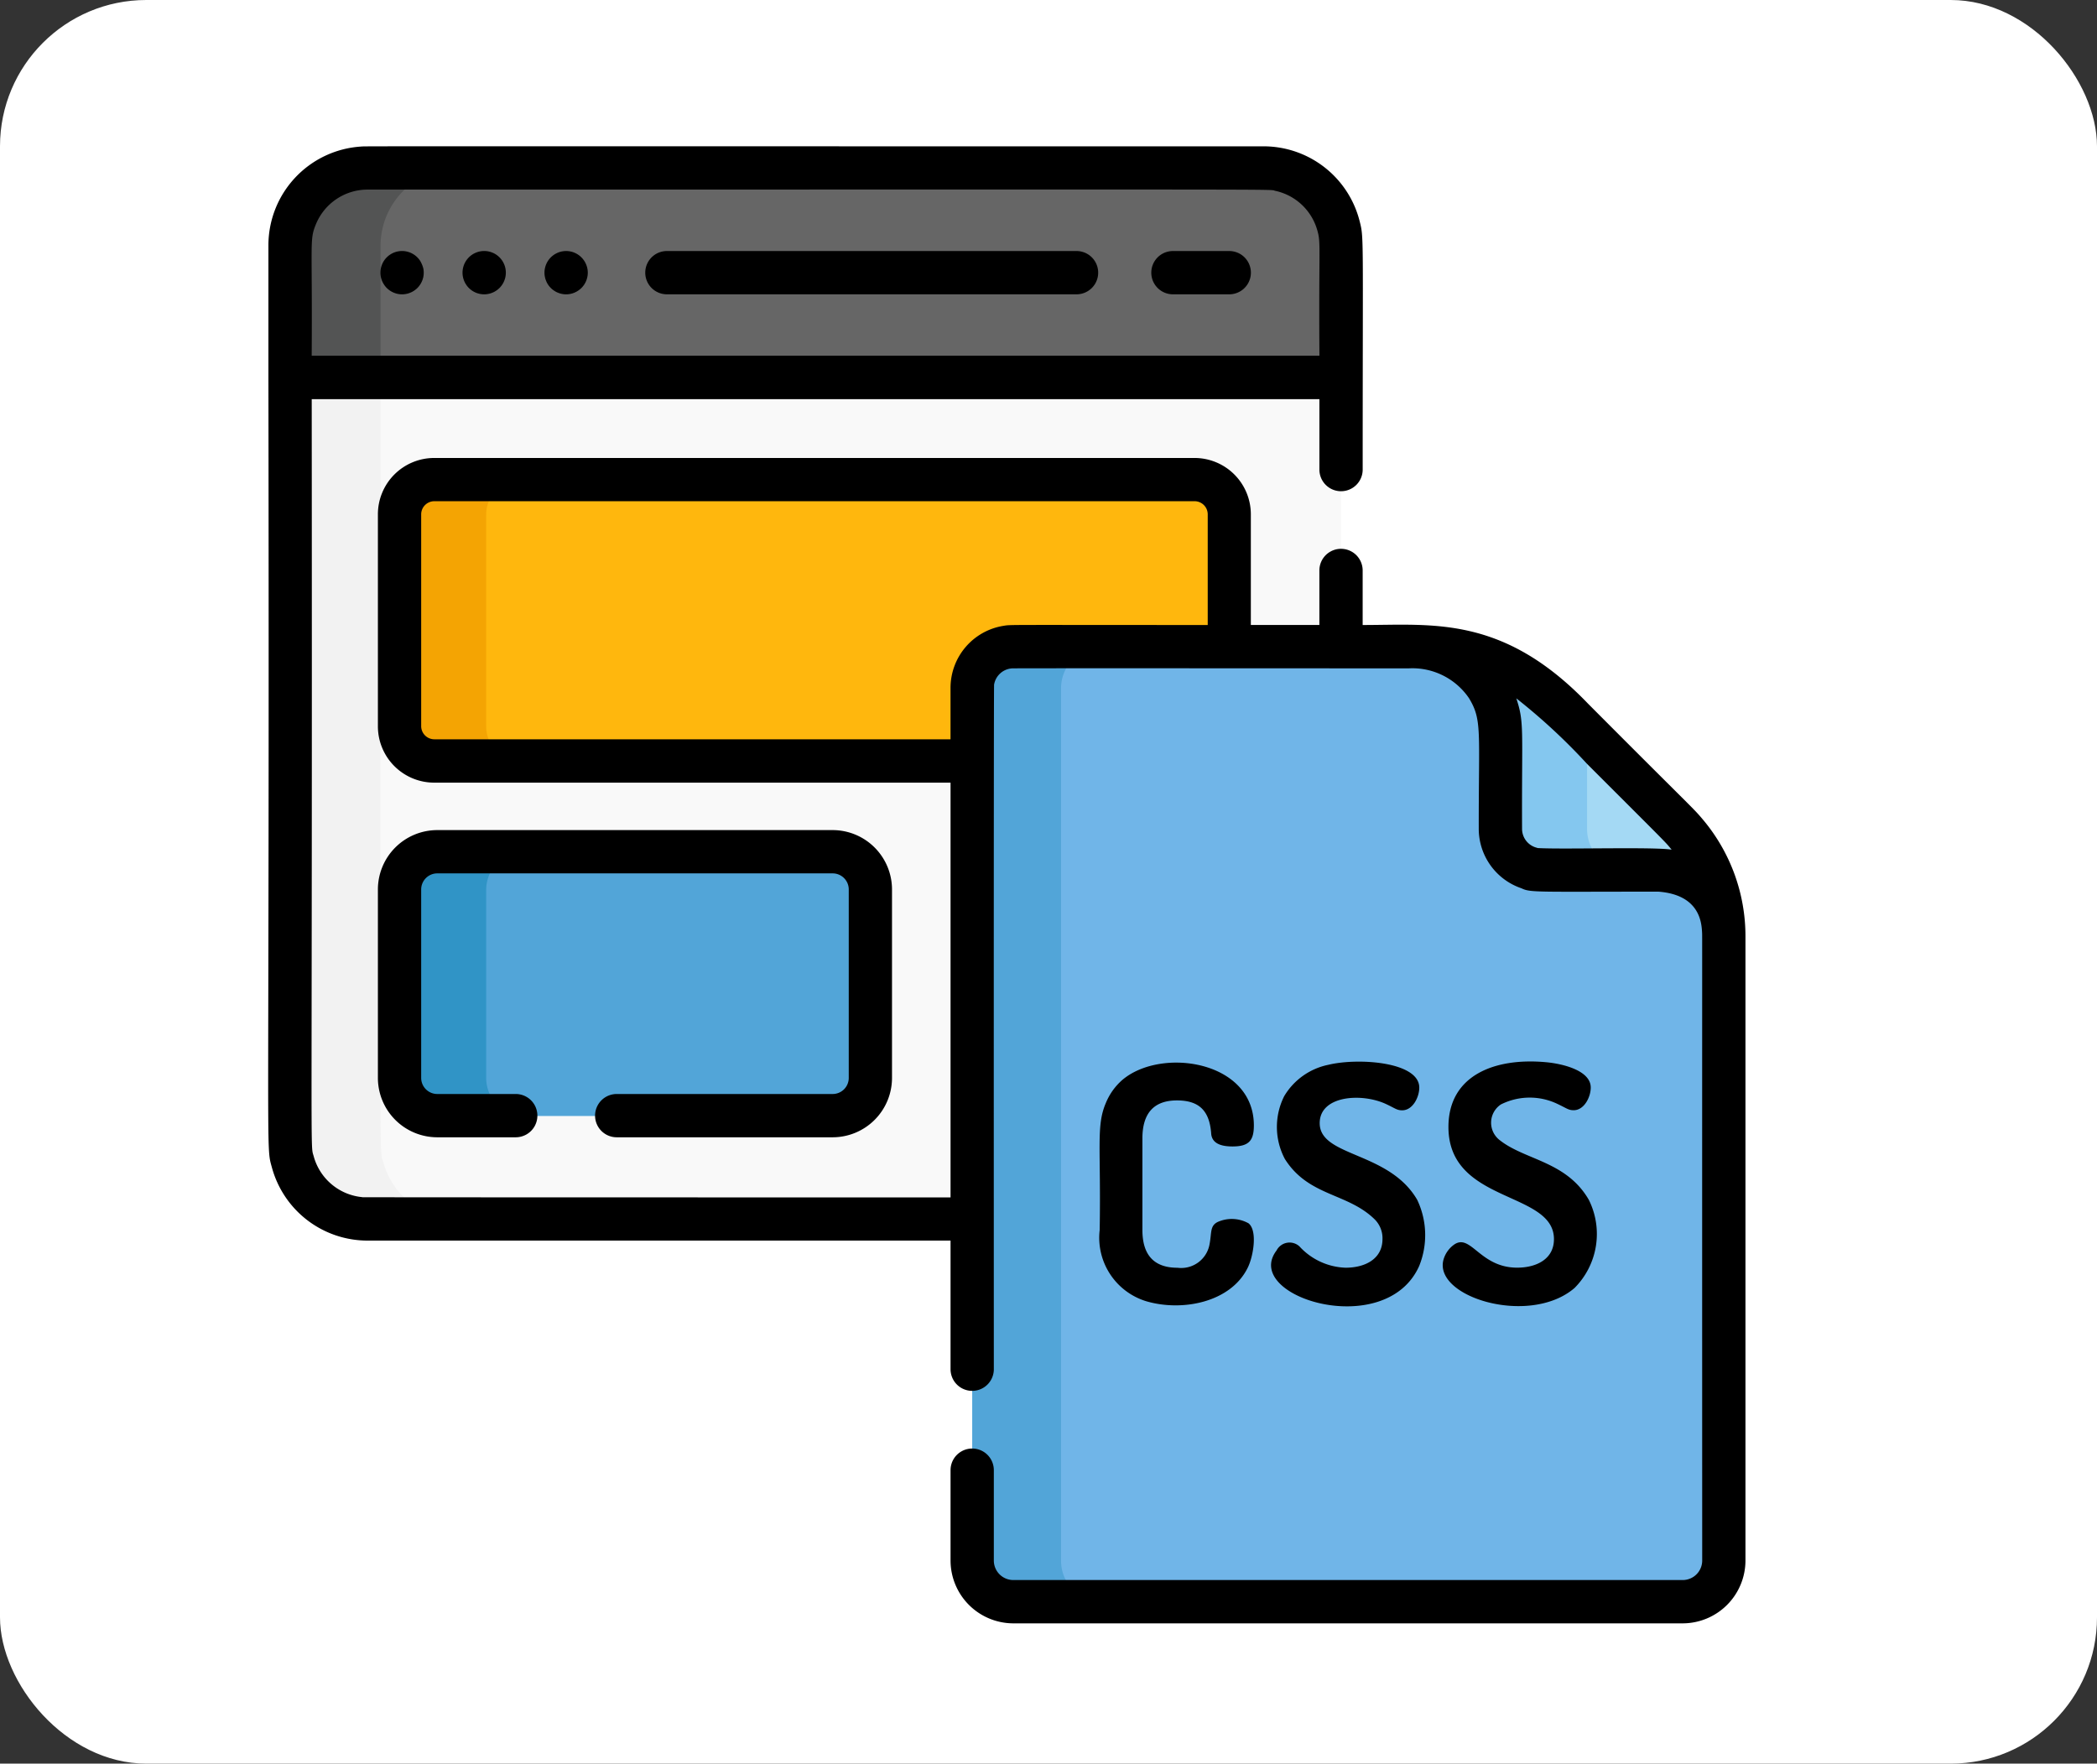 <svg xmlns="http://www.w3.org/2000/svg" width="86" height="72.328" viewBox="0 0 86 72.328">
  <rect x="0" y="0" width="86" height="72.328" fill="#333333" stroke="none"/>
  <g id="Grupo_1104238" data-name="Grupo 1104238" transform="translate(-443 -522)">
    <rect id="Rectángulo_391514" data-name="Rectángulo 391514" width="86" height="72.328" rx="6" transform="translate(443 522)" fill="#fff"/>
    <g id="lenguaje-de-programacion" transform="translate(453.998 527.96)">
      <path id="Trazado_840926" data-name="Trazado 840926" d="M48.649,7.68h0c-.919-.363-.357-.222-25.278-.222H15.55c-5.71,0-4.927-.046-5.758.143a3.174,3.174,0,0,0-2.233,3.035c0,39.236-.054,36.974.112,37.584a3.178,3.178,0,0,0,3.065,2.341c39.529,0,36.989.031,37.49-.088a3.178,3.178,0,0,0,2.434-3.089V10.636A3.165,3.165,0,0,0,48.649,7.68Z" transform="translate(-6.657 -6.517)" fill="#f9f9f9"/>
      <path id="Trazado_840927" data-name="Trazado 840927" d="M11.379,48.331c-.166-.61-.112,1.888-.112-32.151V10.747a3.175,3.175,0,0,1,2.012-2.956h0a3.174,3.174,0,0,1,1.165-.222c-3.7,0-4.068-.1-4.872.222h0A3.175,3.175,0,0,0,7.56,10.747c0,39.236-.054,36.974.112,37.584a3.169,3.169,0,0,0,2.848,2.333c.234.016.023,0,3.924.008A3.177,3.177,0,0,1,11.379,48.331Z" transform="translate(-6.658 -6.628)" fill="#f2f2f2"/>
      <path id="Trazado_840928" data-name="Trazado 840928" d="M78.171,115.678H46.983a1.424,1.424,0,0,0-1.42,1.42v8.7a1.424,1.424,0,0,0,1.42,1.42H78.171a1.424,1.424,0,0,0,1.42-1.42v-8.7A1.424,1.424,0,0,0,78.171,115.678Z" transform="translate(-40.172 -101.955)" fill="#ffb70d"/>
      <path id="Trazado_840929" data-name="Trazado 840929" d="M49.113,125.794v-8.7a1.424,1.424,0,0,1,1.42-1.42h-3.55a1.424,1.424,0,0,0-1.42,1.42v8.7a1.424,1.424,0,0,0,1.42,1.42h3.55A1.424,1.424,0,0,1,49.113,125.794Z" transform="translate(-40.172 -101.956)" fill="#f4a403"/>
      <path id="Trazado_840930" data-name="Trazado 840930" d="M50.723,10.838A3.178,3.178,0,0,0,47.545,7.66H10.8a3.178,3.178,0,0,0-3.178,3.178v5.412h43.1Z" transform="translate(-6.719 -6.718)" fill="#666"/>
      <path id="Trazado_840931" data-name="Trazado 840931" d="M13.342,7.862h0a3.174,3.174,0,0,1,1.165-.222c-1.859.016-3.395-.034-4.191.037h0a3.074,3.074,0,0,0-.681.185h0a3.18,3.18,0,0,0-2.012,2.956V16.23H11.33V10.818A3.175,3.175,0,0,1,13.342,7.862Z" transform="translate(-6.721 -6.699)" fill="#535454"/>
      <path id="Trazado_840932" data-name="Trazado 840932" d="M268.01,176.042a8.149,8.149,0,0,0-5.752-2.55c-2.084,0-18.115-.044-16.973.059a1.687,1.687,0,0,0-1.252,1.629v35.792a1.688,1.688,0,0,0,1.688,1.688H273.17a1.688,1.688,0,0,0,1.688-1.688V185.388a6.452,6.452,0,0,0-2.052-4.551Z" transform="translate(-215.157 -152.919)" fill="#70b5e8"/>
      <path id="Trazado_840933" data-name="Trazado 840933" d="M247.674,211.022V175.23a1.692,1.692,0,0,1,1.688-1.688c-4.068,0-3.738-.022-4.077.059a1.687,1.687,0,0,0-1.252,1.629v35.792a1.688,1.688,0,0,0,1.688,1.688h3.641A1.688,1.688,0,0,1,247.674,211.022Z" transform="translate(-215.157 -152.969)" fill="#52a5d8"/>
      <g id="Grupo_1104227" data-name="Grupo 1104227" transform="translate(46.551 20.572)">
        <path id="Trazado_840934" data-name="Trazado 840934" d="M403.9,182.722a45.162,45.162,0,0,1-5.254-.059h0a1.687,1.687,0,0,1-1.252-1.629v-4c0-.216-.083-3.469-3.99-3.469a8.634,8.634,0,0,1,4.676,1.1c1.635.936,2.351,2.062,3.471,3.057h0l3.07,3.07a6.613,6.613,0,0,1,1.927,4.438A2.565,2.565,0,0,0,403.9,182.722Z" transform="translate(-393.4 -173.561)" fill="#a4d9f4"/>
        <path id="Trazado_840935" data-name="Trazado 840935" d="M504.478,272.14c0,.075.007.152.007.231C504.485,272.294,504.481,272.217,504.478,272.14Z" transform="translate(-491.334 -260.475)" fill="#a4d9f4"/>
      </g>
      <g id="Grupo_1104228" data-name="Grupo 1104228" transform="translate(46.55 20.572)">
        <path id="Trazado_840936" data-name="Trazado 840936" d="M403.447,182.662h0a1.687,1.687,0,0,1-1.252-1.629v-3.9a12.33,12.33,0,0,0-2.863-2.474,8.352,8.352,0,0,0-4.507-1.1c3.738.094,3.82,3.251,3.821,3.465v4a1.687,1.687,0,0,0,1.252,1.629h0a33.952,33.952,0,0,0,4.483.059C403.673,182.716,403.439,182.7,403.447,182.662Z" transform="translate(-394.655 -173.56)" fill="#84c7ef"/>
        <path id="Trazado_840937" data-name="Trazado 840937" d="M393.568,173.566c-.056,0-.111,0-.169,0A1.013,1.013,0,0,0,393.568,173.566Z" transform="translate(-393.399 -173.562)" fill="#84c7ef"/>
      </g>
      <path id="Trazado_840938" data-name="Trazado 840938" d="M63.326,255.479H47.109a1.551,1.551,0,0,1-1.546-1.546V246.2a1.551,1.551,0,0,1,1.546-1.546H63.326a1.551,1.551,0,0,1,1.546,1.546v7.73A1.551,1.551,0,0,1,63.326,255.479Z" transform="translate(-40.172 -215.672)" fill="#52a5d8"/>
      <path id="Trazado_840939" data-name="Trazado 840939" d="M49.113,253.934V246.2a1.551,1.551,0,0,1,1.546-1.546h-3.55a1.551,1.551,0,0,0-1.546,1.546v7.73a1.551,1.551,0,0,0,1.546,1.546h3.55A1.551,1.551,0,0,1,49.113,253.934Z" transform="translate(-40.172 -215.673)" fill="#3094c6"/>
      <path id="Trazado_840940" data-name="Trazado 840940" d="M40.538,36.742a.886.886,0,0,0-1.608.318.877.877,0,0,0,.051.514.9.9,0,0,0,.082.153.882.882,0,0,0,.11.135.893.893,0,0,0,.628.26.848.848,0,0,0,.173-.018.812.812,0,0,0,.166-.051.765.765,0,0,0,.154-.082.857.857,0,0,0,.135-.11.806.806,0,0,0,.11-.135.9.9,0,0,0,.133-.318.92.92,0,0,0,0-.348A1.189,1.189,0,0,0,40.538,36.742Z" transform="translate(-34.309 -32.011)"/>
      <path id="Trazado_840941" data-name="Trazado 840941" d="M67.37,37.07a.862.862,0,0,0,0,.348.922.922,0,0,0,.051.166.833.833,0,0,0,.082.153.811.811,0,0,0,.11.135.891.891,0,0,0,.627.26.87.87,0,0,0,.174-.018.814.814,0,0,0,.166-.051.8.8,0,0,0,.154-.082.861.861,0,0,0,.245-.245.894.894,0,0,0,.082-.153.935.935,0,0,0,.051-.166.961.961,0,0,0,.017-.174A.888.888,0,0,0,67.37,37.07Z" transform="translate(-59.382 -32.021)"/>
      <path id="Trazado_840942" data-name="Trazado 840942" d="M97.5,36.894a.9.9,0,0,0-.082-.153.876.876,0,0,0-.111-.135.818.818,0,0,0-.135-.111.9.9,0,0,0-.153-.082.888.888,0,0,0-1.209.646.862.862,0,0,0,0,.348.836.836,0,0,0,.051.166.822.822,0,0,0,.08.153.889.889,0,0,0,.111.135.8.8,0,0,0,.135.11.784.784,0,0,0,.153.082.849.849,0,0,0,.167.051.839.839,0,0,0,.173.018.868.868,0,0,0,.174-.018.81.81,0,0,0,.166-.051.9.9,0,0,0,.288-.192.87.87,0,0,0,.111-.135.9.9,0,0,0,.082-.153.922.922,0,0,0,.05-.166.866.866,0,0,0,.018-.174.877.877,0,0,0-.018-.174A.92.92,0,0,0,97.5,36.894Z" transform="translate(-84.461 -32.011)"/>
      <path id="Trazado_840943" data-name="Trazado 840943" d="M148.422,36.342h-16.8a.887.887,0,0,0,0,1.775h16.8a.887.887,0,1,0,0-1.775Z" transform="translate(-115.27 -32.007)"/>
      <path id="Trazado_840944" data-name="Trazado 840944" d="M309.275,36.342h-2.31a.887.887,0,0,0,0,1.775h2.31a.887.887,0,0,0,0-1.775Z" transform="translate(-269.86 -32.007)"/>
      <path id="Trazado_840945" data-name="Trazado 840945" d="M58.827,27.636c-.417-.494-.283-.306-4.7-4.74-3.483-3.628-6.361-3.224-9.241-3.224V17.435a.887.887,0,0,0-1.775,0v2.236H40.3V15.13A2.31,2.31,0,0,0,38,12.822H6.807A2.31,2.31,0,0,0,4.5,15.13v8.7a2.31,2.31,0,0,0,2.307,2.307H27.985v17.01c-.012,0-25.751,0-24.106-.009a2.288,2.288,0,0,1-2.012-1.677c-.154-.564-.053,1.212-.081-31.052H43.112v2.889a.887.887,0,0,0,1.775,0c0-9.783.054-9.488-.128-10.2A4.065,4.065,0,0,0,40.822.041C2.478.042,4.058.033,3.8.051A4.059,4.059,0,0,0,.01,4.106V9.517C.06,42.4-.114,40.941.154,41.923a4.066,4.066,0,0,0,3.922,2.995H27.985v5.275a.887.887,0,1,0,1.775,0c0-.105-.009-27.96.011-28.078a.8.8,0,0,1,.675-.658l.051-.006c.113-.011,16.25,0,16.262,0a2.808,2.808,0,0,1,2.488,1.222c.544.9.395,1.323.4,5.359A2.578,2.578,0,0,0,51.4,30.47c.368.18.613.137,5.611.137,1.7.127,1.772,1.275,1.794,1.661.011.265,0-1.683.006,25.771a.8.8,0,0,1-.8.8H30.56a.8.8,0,0,1-.8-.8V54.333a.887.887,0,1,0-1.775,0v3.706a2.579,2.579,0,0,0,2.576,2.576H58.009a2.579,2.579,0,0,0,2.576-2.576V32.455A7.428,7.428,0,0,0,58.827,27.636ZM1.953,3.248A2.291,2.291,0,0,1,4.075,1.815c39.318,0,36.888-.021,37.226.051a2.29,2.29,0,0,1,1.717,1.592c.166.562.063.552.095,5.171H1.785C1.817,3.907,1.689,3.9,1.953,3.248ZM38.527,19.672c-8.455,0-8.054-.018-8.371.034a2.577,2.577,0,0,0-2.172,2.542v2.111H6.807a.54.54,0,0,1-.532-.532v-8.7a.54.54,0,0,1,.532-.532H38a.54.54,0,0,1,.532.532v4.542ZM52.071,28.82l-.054-.016a.8.8,0,0,1-.594-.772c-.016-4.1.1-4.34-.235-5.352a24.644,24.644,0,0,1,2.894,2.68c3.367,3.368,3.2,3.188,3.475,3.525C56.788,28.765,53.147,28.88,52.071,28.82Z" transform="translate(0)"/>
      <path id="Trazado_840946" data-name="Trazado 840946" d="M291.35,319.164c.94,0,1.329.458,1.4,1.335.019.444.43.553.876.553.679,0,.876-.247.876-.863,0-2.659-3.81-3.222-5.4-1.86a2.526,2.526,0,0,0-.674.95c-.4.941-.191,1.83-.249,5.2a2.723,2.723,0,0,0,1.9,2.918c1.493.444,3.5.045,4.185-1.4.219-.462.392-1.491.02-1.793a1.415,1.415,0,0,0-1.267-.054c-.318.159-.242.428-.33.9a1.18,1.18,0,0,1-1.314.977c-1,0-1.442-.559-1.442-1.55v-3.761C289.934,319.716,290.376,319.164,291.35,319.164Z" transform="translate(-254.078 -279.995)"/>
      <path id="Trazado_840947" data-name="Trazado 840947" d="M350.646,325.722a2.686,2.686,0,0,1-1.894-.876.6.6,0,0,0-.937.169c-1.446,1.9,4.479,3.718,5.85.634a3.372,3.372,0,0,0-.081-2.709c-1.157-2-4-1.754-4-3.147,0-1.134,1.72-1.25,2.723-.782.377.176.442.256.661.256.432,0,.7-.54.7-.93,0-1.062-2.505-1.232-3.727-.937a2.745,2.745,0,0,0-1.813,1.287,2.809,2.809,0,0,0,.027,2.575c.974,1.543,2.563,1.381,3.68,2.473a1.092,1.092,0,0,1,.324.816C352.156,325.372,351.435,325.722,350.646,325.722Z" transform="translate(-306.46 -279.692)"/>
      <path id="Trazado_840948" data-name="Trazado 840948" d="M410.133,325.7c-1.534,0-1.9-1.424-2.588-.944a1.147,1.147,0,0,0-.411.546c-.564,1.57,3.481,2.836,5.351,1.233a3.138,3.138,0,0,0,.586-3.619c-.928-1.6-2.638-1.62-3.68-2.467a.9.9,0,0,1,.074-1.442,2.63,2.63,0,0,1,2.325-.02c.377.176.442.256.661.256.432,0,.7-.541.7-.93,0-.7-1.149-.975-1.826-1.038-2.135-.2-4.01.551-4.01,2.655,0,3.155,4.327,2.61,4.327,4.6C411.643,325.351,410.921,325.7,410.133,325.7Z" transform="translate(-358.911 -279.672)"/>
      <path id="Trazado_840949" data-name="Trazado 840949" d="M56.681,247.866H47.824a.887.887,0,1,0,0,1.775h8.857a2.436,2.436,0,0,0,2.433-2.434v-7.73a2.436,2.436,0,0,0-2.433-2.434H40.464a2.436,2.436,0,0,0-2.434,2.434v7.73a2.436,2.436,0,0,0,2.434,2.434h3.219a.887.887,0,1,0,0-1.775H40.464a.66.66,0,0,1-.659-.659v-7.73a.66.66,0,0,1,.659-.659H56.681a.659.659,0,0,1,.659.659v7.73A.659.659,0,0,1,56.681,247.866Z" transform="translate(-33.53 -208.96)"/>
    </g>
  </g>
</svg>
